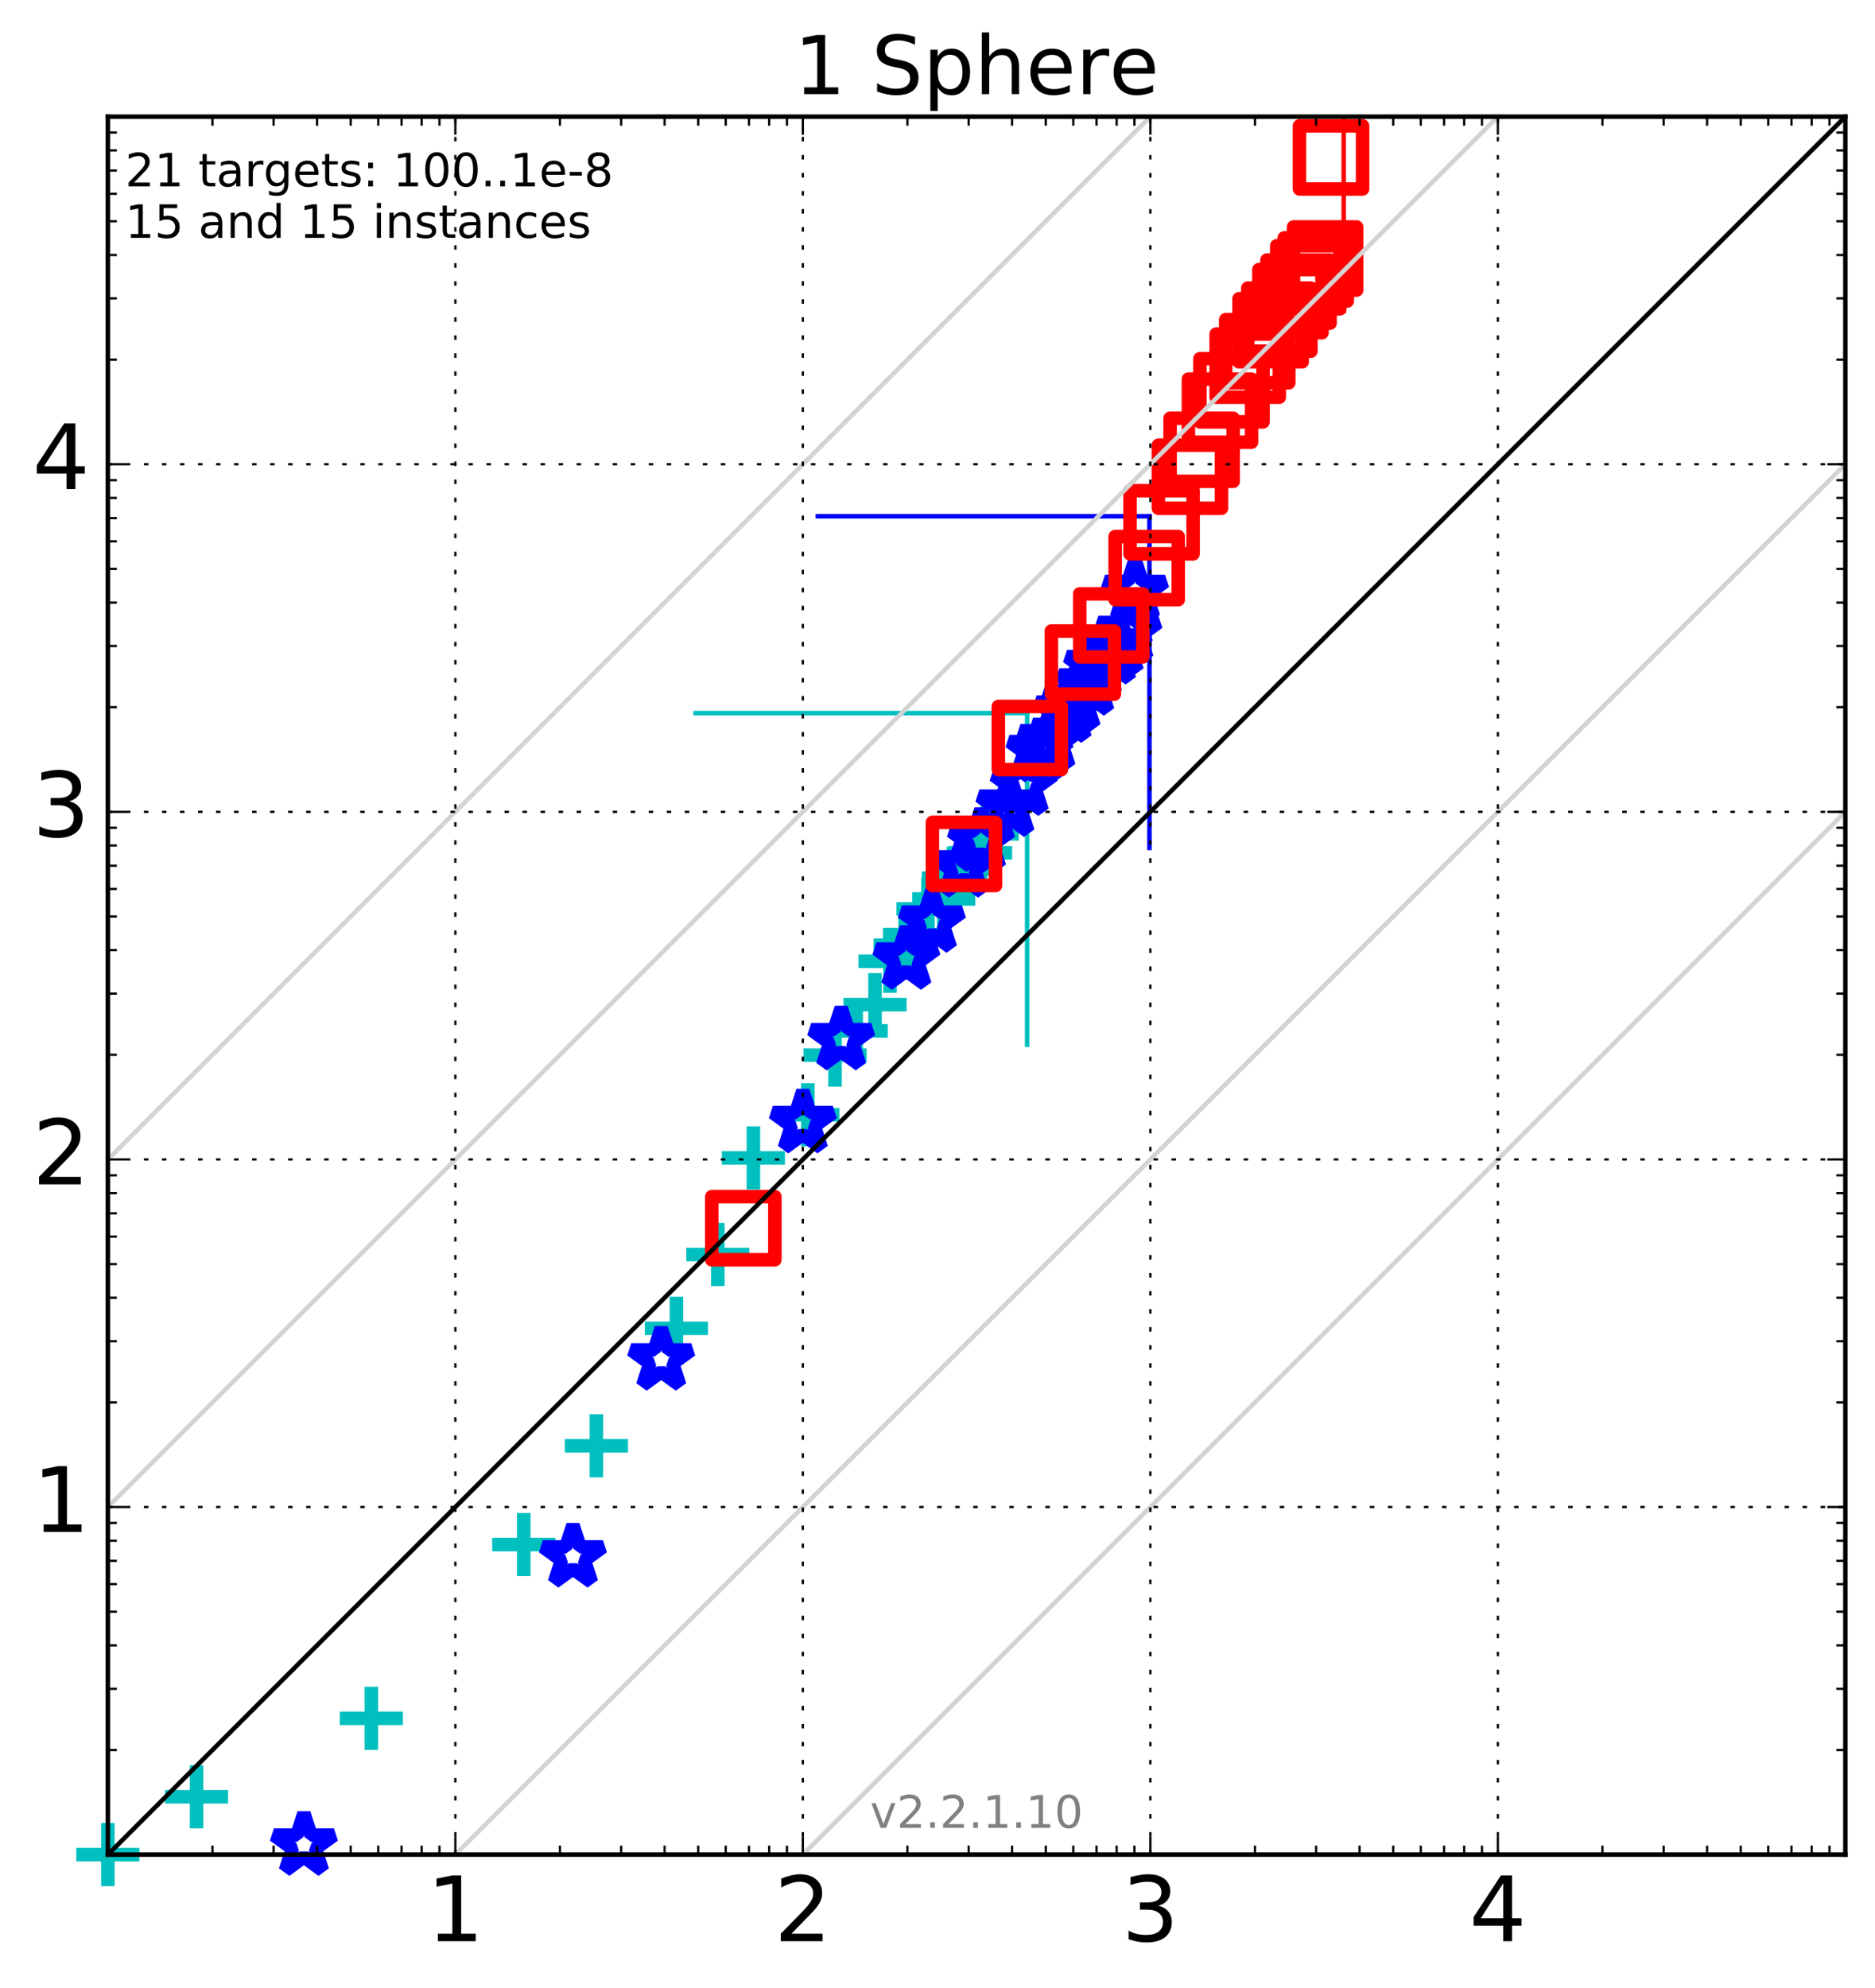 <?xml version="1.0" encoding="utf-8" standalone="no"?>
<!DOCTYPE svg PUBLIC "-//W3C//DTD SVG 1.1//EN"
  "http://www.w3.org/Graphics/SVG/1.1/DTD/svg11.dtd">
<!-- Created with matplotlib (http://matplotlib.org/) -->
<svg height="441pt" version="1.1" viewBox="0 0 416 441" width="416pt" xmlns="http://www.w3.org/2000/svg" xmlns:xlink="http://www.w3.org/1999/xlink">
 <defs>
  <style type="text/css">
*{stroke-linecap:butt;stroke-linejoin:round;stroke-miterlimit:100000;}
  </style>
 </defs>
 <g id="figure_1">
  <g id="patch_1">
   <path d="M 0 441.933 
L 416.625 441.933 
L 416.625 0 
L 0 0 
z
" style="fill:#ffffff;"/>
  </g>
  <g id="axes_1">
   <g id="patch_2">
    <path d="M 23.925 411.377 
L 409.425 411.377 
L 409.425 25.877 
L 23.925 25.877 
z
" style="fill:#ffffff;"/>
   </g>
   <g id="line2d_1">
    <path clip-path="url(#p16b54bb455)" d="M 227.887 231.754 
L 227.887 158.182 
" style="fill:none;stroke:#00bfbf;stroke-linecap:square;"/>
   </g>
   <g id="line2d_2">
    <path clip-path="url(#p16b54bb455)" d="M 154.315 158.182 
L 227.887 158.182 
" style="fill:none;stroke:#00bfbf;stroke-linecap:square;"/>
   </g>
   <g id="line2d_3">
    <path clip-path="url(#p16b54bb455)" d="M 255.023 188.088 
L 255.023 114.516 
" style="fill:none;stroke:#0000ff;stroke-linecap:square;"/>
   </g>
   <g id="line2d_4">
    <path clip-path="url(#p16b54bb455)" d="M 181.451 114.516 
L 255.023 114.516 
" style="fill:none;stroke:#0000ff;stroke-linecap:square;"/>
   </g>
   <g id="line2d_5">
    <path clip-path="url(#p16b54bb455)" d="M 298.125 68.987 
L 298.125 -1 
" style="fill:none;stroke:#ff0000;stroke-linecap:square;"/>
   </g>
   <g id="line2d_6">
    <path clip-path="url(#p16b54bb455)" d="M 224.553 -4.585 
" style="fill:none;stroke:#ff0000;stroke-linecap:square;"/>
   </g>
   <g id="line2d_7">
    <defs>
     <path d="M -7 0 
L 7 0 
M 0 7 
L 0 -7 
" id="m4972435b9f" style="stroke:#00bfbf;stroke-width:3.0;"/>
    </defs>
    <g>
     <use style="fill:none;stroke:#00bfbf;stroke-width:3.0;" x="23.925" xlink:href="#m4972435b9f" y="411.377"/>
     <use style="fill:none;stroke:#00bfbf;stroke-width:3.0;" x="43.607" xlink:href="#m4972435b9f" y="398.553"/>
     <use style="fill:none;stroke:#00bfbf;stroke-width:3.0;" x="82.398" xlink:href="#m4972435b9f" y="381.145"/>
     <use style="fill:none;stroke:#00bfbf;stroke-width:3.0;" x="116.2" xlink:href="#m4972435b9f" y="342.597"/>
     <use style="fill:none;stroke:#00bfbf;stroke-width:3.0;" x="132.325" xlink:href="#m4972435b9f" y="320.701"/>
     <use style="fill:none;stroke:#00bfbf;stroke-width:3.0;" x="150.072" xlink:href="#m4972435b9f" y="294.64"/>
     <use style="fill:none;stroke:#00bfbf;stroke-width:3.0;" x="159.264" xlink:href="#m4972435b9f" y="278.267"/>
     <use style="fill:none;stroke:#00bfbf;stroke-width:3.0;" x="167.156" xlink:href="#m4972435b9f" y="256.844"/>
     <use style="fill:none;stroke:#00bfbf;stroke-width:3.0;" x="179.245" xlink:href="#m4972435b9f" y="247.278"/>
     <use style="fill:none;stroke:#00bfbf;stroke-width:3.0;" x="185.274" xlink:href="#m4972435b9f" y="234.035"/>
     <use style="fill:none;stroke:#00bfbf;stroke-width:3.0;" x="189.961" xlink:href="#m4972435b9f" y="228.653"/>
     <use style="fill:none;stroke:#00bfbf;stroke-width:3.0;" x="194.141" xlink:href="#m4972435b9f" y="222.845"/>
     <use style="fill:none;stroke:#00bfbf;stroke-width:3.0;" x="197.457" xlink:href="#m4972435b9f" y="213.224"/>
     <use style="fill:none;stroke:#00bfbf;stroke-width:3.0;" x="200.806" xlink:href="#m4972435b9f" y="209.666"/>
     <use style="fill:none;stroke:#00bfbf;stroke-width:3.0;" x="202.926" xlink:href="#m4972435b9f" y="207.304"/>
     <use style="fill:none;stroke:#00bfbf;stroke-width:3.0;" x="205.888" xlink:href="#m4972435b9f" y="201.61"/>
     <use style="fill:none;stroke:#00bfbf;stroke-width:3.0;" x="209.39" xlink:href="#m4972435b9f" y="199.4"/>
     <use style="fill:none;stroke:#00bfbf;stroke-width:3.0;" x="211.54" xlink:href="#m4972435b9f" y="194.791"/>
     <use style="fill:none;stroke:#00bfbf;stroke-width:3.0;" x="213.83" xlink:href="#m4972435b9f" y="192.762"/>
     <use style="fill:none;stroke:#00bfbf;stroke-width:3.0;" x="217.564" xlink:href="#m4972435b9f" y="189.176"/>
     <use style="fill:none;stroke:#00bfbf;stroke-width:3.0;" x="219.017" xlink:href="#m4972435b9f" y="184.962"/>
    </g>
   </g>
   <g id="line2d_8">
    <defs>
     <path d="M 0 -7 
L -1.572 -2.163 
L -6.657 -2.163 
L -2.543 0.826 
L -4.114 5.663 
L -0 2.674 
L 4.114 5.663 
L 2.543 0.826 
L 6.657 -2.163 
L 1.572 -2.163 
z
" id="maa3a8f0c6d" style="stroke:#0000ff;stroke-linejoin:bevel;stroke-width:3.0;"/>
    </defs>
    <g>
     <use style="fill:none;stroke:#0000ff;stroke-linejoin:bevel;stroke-width:3.0;" x="67.43" xlink:href="#maa3a8f0c6d" y="409.216"/>
     <use style="fill:none;stroke:#0000ff;stroke-linejoin:bevel;stroke-width:3.0;" x="127.12" xlink:href="#maa3a8f0c6d" y="345.277"/>
     <use style="fill:none;stroke:#0000ff;stroke-linejoin:bevel;stroke-width:3.0;" x="146.71" xlink:href="#maa3a8f0c6d" y="301.603"/>
     <use style="fill:none;stroke:#0000ff;stroke-linejoin:bevel;stroke-width:3.0;" x="178.125" xlink:href="#maa3a8f0c6d" y="248.964"/>
     <use style="fill:none;stroke:#0000ff;stroke-linejoin:bevel;stroke-width:3.0;" x="186.634" xlink:href="#maa3a8f0c6d" y="230.554"/>
     <use style="fill:none;stroke:#0000ff;stroke-linejoin:bevel;stroke-width:3.0;" x="201.099" xlink:href="#maa3a8f0c6d" y="212.682"/>
     <use style="fill:none;stroke:#0000ff;stroke-linejoin:bevel;stroke-width:3.0;" x="206.763" xlink:href="#maa3a8f0c6d" y="204.477"/>
     <use style="fill:none;stroke:#0000ff;stroke-linejoin:bevel;stroke-width:3.0;" x="213.76" xlink:href="#maa3a8f0c6d" y="192.241"/>
     <use style="fill:none;stroke:#0000ff;stroke-linejoin:bevel;stroke-width:3.0;" x="217.646" xlink:href="#maa3a8f0c6d" y="186.548"/>
     <use style="fill:none;stroke:#0000ff;stroke-linejoin:bevel;stroke-width:3.0;" x="223.953" xlink:href="#maa3a8f0c6d" y="178.77"/>
     <use style="fill:none;stroke:#0000ff;stroke-linejoin:bevel;stroke-width:3.0;" x="227.121" xlink:href="#maa3a8f0c6d" y="174.118"/>
     <use style="fill:none;stroke:#0000ff;stroke-linejoin:bevel;stroke-width:3.0;" x="230.621" xlink:href="#maa3a8f0c6d" y="166.657"/>
     <use style="fill:none;stroke:#0000ff;stroke-linejoin:bevel;stroke-width:3.0;" x="233.053" xlink:href="#maa3a8f0c6d" y="164.246"/>
     <use style="fill:none;stroke:#0000ff;stroke-linejoin:bevel;stroke-width:3.0;" x="236.653" xlink:href="#maa3a8f0c6d" y="157.901"/>
     <use style="fill:none;stroke:#0000ff;stroke-linejoin:bevel;stroke-width:3.0;" x="238.623" xlink:href="#maa3a8f0c6d" y="155.427"/>
     <use style="fill:none;stroke:#0000ff;stroke-linejoin:bevel;stroke-width:3.0;" x="241.665" xlink:href="#maa3a8f0c6d" y="151.886"/>
     <use style="fill:none;stroke:#0000ff;stroke-linejoin:bevel;stroke-width:3.0;" x="243.387" xlink:href="#maa3a8f0c6d" y="147.813"/>
     <use style="fill:none;stroke:#0000ff;stroke-linejoin:bevel;stroke-width:3.0;" x="246.497" xlink:href="#maa3a8f0c6d" y="144.966"/>
     <use style="fill:none;stroke:#0000ff;stroke-linejoin:bevel;stroke-width:3.0;" x="248.202" xlink:href="#maa3a8f0c6d" y="143.017"/>
     <use style="fill:none;stroke:#0000ff;stroke-linejoin:bevel;stroke-width:3.0;" x="250.353" xlink:href="#maa3a8f0c6d" y="140.219"/>
     <use style="fill:none;stroke:#0000ff;stroke-linejoin:bevel;stroke-width:3.0;" x="251.831" xlink:href="#maa3a8f0c6d" y="131.145"/>
    </g>
   </g>
   <g id="line2d_9">
    <defs>
     <path d="M -7 7 
L 7 7 
L 7 -7 
L -7 -7 
z
" id="m66ed150212" style="stroke:#ff0000;stroke-linejoin:miter;stroke-width:3.0;"/>
    </defs>
    <g>
     <use style="fill:none;stroke:#ff0000;stroke-linejoin:miter;stroke-width:3.0;" x="164.915" xlink:href="#m66ed150212" y="272.436"/>
     <use style="fill:none;stroke:#ff0000;stroke-linejoin:miter;stroke-width:3.0;" x="213.868" xlink:href="#m66ed150212" y="189.414"/>
     <use style="fill:none;stroke:#ff0000;stroke-linejoin:miter;stroke-width:3.0;" x="228.498" xlink:href="#m66ed150212" y="163.701"/>
     <use style="fill:none;stroke:#ff0000;stroke-linejoin:miter;stroke-width:3.0;" x="240.254" xlink:href="#m66ed150212" y="146.969"/>
     <use style="fill:none;stroke:#ff0000;stroke-linejoin:miter;stroke-width:3.0;" x="246.552" xlink:href="#m66ed150212" y="138.723"/>
     <use style="fill:none;stroke:#ff0000;stroke-linejoin:miter;stroke-width:3.0;" x="254.414" xlink:href="#m66ed150212" y="126.017"/>
     <use style="fill:none;stroke:#ff0000;stroke-linejoin:miter;stroke-width:3.0;" x="257.713" xlink:href="#m66ed150212" y="115.852"/>
     <use style="fill:none;stroke:#ff0000;stroke-linejoin:miter;stroke-width:3.0;" x="264.008" xlink:href="#m66ed150212" y="105.744"/>
     <use style="fill:none;stroke:#ff0000;stroke-linejoin:miter;stroke-width:3.0;" x="266.604" xlink:href="#m66ed150212" y="99.764"/>
     <use style="fill:none;stroke:#ff0000;stroke-linejoin:miter;stroke-width:3.0;" x="270.668" xlink:href="#m66ed150212" y="91.086"/>
     <use style="fill:none;stroke:#ff0000;stroke-linejoin:miter;stroke-width:3.0;" x="273.214" xlink:href="#m66ed150212" y="86.575"/>
     <use style="fill:none;stroke:#ff0000;stroke-linejoin:miter;stroke-width:3.0;" x="276.826" xlink:href="#m66ed150212" y="81.108"/>
     <use style="fill:none;stroke:#ff0000;stroke-linejoin:miter;stroke-width:3.0;" x="278.938" xlink:href="#m66ed150212" y="77.909"/>
     <use style="fill:none;stroke:#ff0000;stroke-linejoin:miter;stroke-width:3.0;" x="281.905" xlink:href="#m66ed150212" y="73.262"/>
     <use style="fill:none;stroke:#ff0000;stroke-linejoin:miter;stroke-width:3.0;" x="283.843" xlink:href="#m66ed150212" y="70.902"/>
     <use style="fill:none;stroke:#ff0000;stroke-linejoin:miter;stroke-width:3.0;" x="286.307" xlink:href="#m66ed150212" y="66.805"/>
     <use style="fill:none;stroke:#ff0000;stroke-linejoin:miter;stroke-width:3.0;" x="288.098" xlink:href="#m66ed150212" y="64.682"/>
     <use style="fill:none;stroke:#ff0000;stroke-linejoin:miter;stroke-width:3.0;" x="290.268" xlink:href="#m66ed150212" y="61.514"/>
     <use style="fill:none;stroke:#ff0000;stroke-linejoin:miter;stroke-width:3.0;" x="291.925" xlink:href="#m66ed150212" y="59.77"/>
     <use style="fill:none;stroke:#ff0000;stroke-linejoin:miter;stroke-width:3.0;" x="293.989" xlink:href="#m66ed150212" y="57.345"/>
     <use style="fill:none;stroke:#ff0000;stroke-linejoin:miter;stroke-width:3.0;" x="295.31" xlink:href="#m66ed150212" y="34.92"/>
    </g>
   </g>
   <g id="line2d_10">
    <path clip-path="url(#p16b54bb455)" d="M 23.925 411.377 
L 409.425 25.877 
" style="fill:none;stroke:#000000;stroke-linecap:square;"/>
   </g>
   <g id="line2d_11">
    <path clip-path="url(#p16b54bb455)" d="M 101.025 411.377 
L 417.625 94.777 
" style="fill:none;stroke:#d3d3d3;stroke-linecap:square;"/>
   </g>
   <g id="line2d_12">
    <path clip-path="url(#p16b54bb455)" d="M 178.125 411.377 
L 417.625 171.877 
" style="fill:none;stroke:#d3d3d3;stroke-linecap:square;"/>
   </g>
   <g id="line2d_13">
    <path clip-path="url(#p16b54bb455)" d="M 23.925 334.277 
L 359.202 -1 
" style="fill:none;stroke:#d3d3d3;stroke-linecap:square;"/>
   </g>
   <g id="line2d_14">
    <path clip-path="url(#p16b54bb455)" d="M 23.925 257.177 
L 282.102 -1 
" style="fill:none;stroke:#d3d3d3;stroke-linecap:square;"/>
   </g>
   <g id="patch_3">
    <path d="M 23.925 25.877 
L 409.425 25.877 
" style="fill:none;stroke:#000000;stroke-linecap:square;stroke-linejoin:miter;"/>
   </g>
   <g id="patch_4">
    <path d="M 409.425 411.377 
L 409.425 25.877 
" style="fill:none;stroke:#000000;stroke-linecap:square;stroke-linejoin:miter;"/>
   </g>
   <g id="patch_5">
    <path d="M 23.925 411.377 
L 409.425 411.377 
" style="fill:none;stroke:#000000;stroke-linecap:square;stroke-linejoin:miter;"/>
   </g>
   <g id="patch_6">
    <path d="M 23.925 411.377 
L 23.925 25.877 
" style="fill:none;stroke:#000000;stroke-linecap:square;stroke-linejoin:miter;"/>
   </g>
   <g id="matplotlib.axis_1">
    <g id="xtick_1">
     <g id="line2d_15">
      <path clip-path="url(#p16b54bb455)" d="M 101.025 411.377 
L 101.025 25.877 
" style="fill:none;stroke:#000000;stroke-dasharray:1,3;stroke-dashoffset:0.0;stroke-width:0.5;"/>
     </g>
     <g id="line2d_16">
      <defs>
       <path d="M 0 0 
L 0 -4 
" id="m3d71dd3d7f" style="stroke:#000000;stroke-width:0.5;"/>
      </defs>
      <g>
       <use style="stroke:#000000;stroke-width:0.5;" x="101.025" xlink:href="#m3d71dd3d7f" y="411.377"/>
      </g>
     </g>
     <g id="line2d_17">
      <defs>
       <path d="M 0 0 
L 0 4 
" id="m8487584238" style="stroke:#000000;stroke-width:0.5;"/>
      </defs>
      <g>
       <use style="stroke:#000000;stroke-width:0.5;" x="101.025" xlink:href="#m8487584238" y="25.877"/>
      </g>
     </g>
     <g id="text_1">
      <!-- 1 -->
      <defs>
       <path d="M 12.406 8.297 
L 28.516 8.297 
L 28.516 63.922 
L 10.984 60.406 
L 10.984 69.391 
L 28.422 72.906 
L 38.281 72.906 
L 38.281 8.297 
L 54.391 8.297 
L 54.391 0 
L 12.406 0 
z
" id="BitstreamVeraSans-Roman-31"/>
      </defs>
      <g transform="translate(94.663 430.574)scale(0.2 -0.2)">
       <use xlink:href="#BitstreamVeraSans-Roman-31"/>
      </g>
     </g>
    </g>
    <g id="xtick_2">
     <g id="line2d_18">
      <path clip-path="url(#p16b54bb455)" d="M 178.125 411.377 
L 178.125 25.877 
" style="fill:none;stroke:#000000;stroke-dasharray:1,3;stroke-dashoffset:0.0;stroke-width:0.5;"/>
     </g>
     <g id="line2d_19">
      <g>
       <use style="stroke:#000000;stroke-width:0.5;" x="178.125" xlink:href="#m3d71dd3d7f" y="411.377"/>
      </g>
     </g>
     <g id="line2d_20">
      <g>
       <use style="stroke:#000000;stroke-width:0.5;" x="178.125" xlink:href="#m8487584238" y="25.877"/>
      </g>
     </g>
     <g id="text_2">
      <!-- 2 -->
      <defs>
       <path d="M 19.188 8.297 
L 53.609 8.297 
L 53.609 0 
L 7.328 0 
L 7.328 8.297 
Q 12.938 14.109 22.625 23.891 
Q 32.328 33.688 34.812 36.531 
Q 39.547 41.844 41.422 45.531 
Q 43.312 49.219 43.312 52.781 
Q 43.312 58.594 39.234 62.25 
Q 35.156 65.922 28.609 65.922 
Q 23.969 65.922 18.812 64.312 
Q 13.672 62.703 7.812 59.422 
L 7.812 69.391 
Q 13.766 71.781 18.938 73 
Q 24.125 74.219 28.422 74.219 
Q 39.75 74.219 46.484 68.547 
Q 53.219 62.891 53.219 53.422 
Q 53.219 48.922 51.531 44.891 
Q 49.859 40.875 45.406 35.406 
Q 44.188 33.984 37.641 27.219 
Q 31.109 20.453 19.188 8.297 
" id="BitstreamVeraSans-Roman-32"/>
      </defs>
      <g transform="translate(171.763 430.574)scale(0.2 -0.2)">
       <use xlink:href="#BitstreamVeraSans-Roman-32"/>
      </g>
     </g>
    </g>
    <g id="xtick_3">
     <g id="line2d_21">
      <path clip-path="url(#p16b54bb455)" d="M 255.225 411.377 
L 255.225 25.877 
" style="fill:none;stroke:#000000;stroke-dasharray:1,3;stroke-dashoffset:0.0;stroke-width:0.5;"/>
     </g>
     <g id="line2d_22">
      <g>
       <use style="stroke:#000000;stroke-width:0.5;" x="255.225" xlink:href="#m3d71dd3d7f" y="411.377"/>
      </g>
     </g>
     <g id="line2d_23">
      <g>
       <use style="stroke:#000000;stroke-width:0.5;" x="255.225" xlink:href="#m8487584238" y="25.877"/>
      </g>
     </g>
     <g id="text_3">
      <!-- 3 -->
      <defs>
       <path d="M 40.578 39.312 
Q 47.656 37.797 51.625 33 
Q 55.609 28.219 55.609 21.188 
Q 55.609 10.406 48.188 4.484 
Q 40.766 -1.422 27.094 -1.422 
Q 22.516 -1.422 17.656 -0.516 
Q 12.797 0.391 7.625 2.203 
L 7.625 11.719 
Q 11.719 9.328 16.594 8.109 
Q 21.484 6.891 26.812 6.891 
Q 36.078 6.891 40.938 10.547 
Q 45.797 14.203 45.797 21.188 
Q 45.797 27.641 41.281 31.266 
Q 36.766 34.906 28.719 34.906 
L 20.219 34.906 
L 20.219 43.016 
L 29.109 43.016 
Q 36.375 43.016 40.234 45.922 
Q 44.094 48.828 44.094 54.297 
Q 44.094 59.906 40.109 62.906 
Q 36.141 65.922 28.719 65.922 
Q 24.656 65.922 20.016 65.031 
Q 15.375 64.156 9.812 62.312 
L 9.812 71.094 
Q 15.438 72.656 20.344 73.438 
Q 25.25 74.219 29.594 74.219 
Q 40.828 74.219 47.359 69.109 
Q 53.906 64.016 53.906 55.328 
Q 53.906 49.266 50.438 45.094 
Q 46.969 40.922 40.578 39.312 
" id="BitstreamVeraSans-Roman-33"/>
      </defs>
      <g transform="translate(248.863 430.574)scale(0.2 -0.2)">
       <use xlink:href="#BitstreamVeraSans-Roman-33"/>
      </g>
     </g>
    </g>
    <g id="xtick_4">
     <g id="line2d_24">
      <path clip-path="url(#p16b54bb455)" d="M 332.325 411.377 
L 332.325 25.877 
" style="fill:none;stroke:#000000;stroke-dasharray:1,3;stroke-dashoffset:0.0;stroke-width:0.5;"/>
     </g>
     <g id="line2d_25">
      <g>
       <use style="stroke:#000000;stroke-width:0.5;" x="332.325" xlink:href="#m3d71dd3d7f" y="411.377"/>
      </g>
     </g>
     <g id="line2d_26">
      <g>
       <use style="stroke:#000000;stroke-width:0.5;" x="332.325" xlink:href="#m8487584238" y="25.877"/>
      </g>
     </g>
     <g id="text_4">
      <!-- 4 -->
      <defs>
       <path d="M 37.797 64.312 
L 12.891 25.391 
L 37.797 25.391 
z
M 35.203 72.906 
L 47.609 72.906 
L 47.609 25.391 
L 58.016 25.391 
L 58.016 17.188 
L 47.609 17.188 
L 47.609 0 
L 37.797 0 
L 37.797 17.188 
L 4.891 17.188 
L 4.891 26.703 
z
" id="BitstreamVeraSans-Roman-34"/>
      </defs>
      <g transform="translate(325.963 430.574)scale(0.2 -0.2)">
       <use xlink:href="#BitstreamVeraSans-Roman-34"/>
      </g>
     </g>
    </g>
    <g id="xtick_5">
     <g id="line2d_27">
      <defs>
       <path d="M 0 0 
L 0 -2 
" id="m192c97c2af" style="stroke:#000000;stroke-width:0.5;"/>
      </defs>
      <g>
       <use style="stroke:#000000;stroke-width:0.5;" x="47.134" xlink:href="#m192c97c2af" y="411.377"/>
      </g>
     </g>
     <g id="line2d_28">
      <defs>
       <path d="M 0 0 
L 0 2 
" id="m2bc3193caa" style="stroke:#000000;stroke-width:0.5;"/>
      </defs>
      <g>
       <use style="stroke:#000000;stroke-width:0.5;" x="47.134" xlink:href="#m2bc3193caa" y="25.877"/>
      </g>
     </g>
    </g>
    <g id="xtick_6">
     <g id="line2d_29">
      <g>
       <use style="stroke:#000000;stroke-width:0.5;" x="60.711" xlink:href="#m192c97c2af" y="411.377"/>
      </g>
     </g>
     <g id="line2d_30">
      <g>
       <use style="stroke:#000000;stroke-width:0.5;" x="60.711" xlink:href="#m2bc3193caa" y="25.877"/>
      </g>
     </g>
    </g>
    <g id="xtick_7">
     <g id="line2d_31">
      <g>
       <use style="stroke:#000000;stroke-width:0.5;" x="70.344" xlink:href="#m192c97c2af" y="411.377"/>
      </g>
     </g>
     <g id="line2d_32">
      <g>
       <use style="stroke:#000000;stroke-width:0.5;" x="70.344" xlink:href="#m2bc3193caa" y="25.877"/>
      </g>
     </g>
    </g>
    <g id="xtick_8">
     <g id="line2d_33">
      <g>
       <use style="stroke:#000000;stroke-width:0.5;" x="77.816" xlink:href="#m192c97c2af" y="411.377"/>
      </g>
     </g>
     <g id="line2d_34">
      <g>
       <use style="stroke:#000000;stroke-width:0.5;" x="77.816" xlink:href="#m2bc3193caa" y="25.877"/>
      </g>
     </g>
    </g>
    <g id="xtick_9">
     <g id="line2d_35">
      <g>
       <use style="stroke:#000000;stroke-width:0.5;" x="83.92" xlink:href="#m192c97c2af" y="411.377"/>
      </g>
     </g>
     <g id="line2d_36">
      <g>
       <use style="stroke:#000000;stroke-width:0.5;" x="83.92" xlink:href="#m2bc3193caa" y="25.877"/>
      </g>
     </g>
    </g>
    <g id="xtick_10">
     <g id="line2d_37">
      <g>
       <use style="stroke:#000000;stroke-width:0.5;" x="89.082" xlink:href="#m192c97c2af" y="411.377"/>
      </g>
     </g>
     <g id="line2d_38">
      <g>
       <use style="stroke:#000000;stroke-width:0.5;" x="89.082" xlink:href="#m2bc3193caa" y="25.877"/>
      </g>
     </g>
    </g>
    <g id="xtick_11">
     <g id="line2d_39">
      <g>
       <use style="stroke:#000000;stroke-width:0.5;" x="93.553" xlink:href="#m192c97c2af" y="411.377"/>
      </g>
     </g>
     <g id="line2d_40">
      <g>
       <use style="stroke:#000000;stroke-width:0.5;" x="93.553" xlink:href="#m2bc3193caa" y="25.877"/>
      </g>
     </g>
    </g>
    <g id="xtick_12">
     <g id="line2d_41">
      <g>
       <use style="stroke:#000000;stroke-width:0.5;" x="97.497" xlink:href="#m192c97c2af" y="411.377"/>
      </g>
     </g>
     <g id="line2d_42">
      <g>
       <use style="stroke:#000000;stroke-width:0.5;" x="97.497" xlink:href="#m2bc3193caa" y="25.877"/>
      </g>
     </g>
    </g>
    <g id="xtick_13">
     <g id="line2d_43">
      <g>
       <use style="stroke:#000000;stroke-width:0.5;" x="124.234" xlink:href="#m192c97c2af" y="411.377"/>
      </g>
     </g>
     <g id="line2d_44">
      <g>
       <use style="stroke:#000000;stroke-width:0.5;" x="124.234" xlink:href="#m2bc3193caa" y="25.877"/>
      </g>
     </g>
    </g>
    <g id="xtick_14">
     <g id="line2d_45">
      <g>
       <use style="stroke:#000000;stroke-width:0.5;" x="137.811" xlink:href="#m192c97c2af" y="411.377"/>
      </g>
     </g>
     <g id="line2d_46">
      <g>
       <use style="stroke:#000000;stroke-width:0.5;" x="137.811" xlink:href="#m2bc3193caa" y="25.877"/>
      </g>
     </g>
    </g>
    <g id="xtick_15">
     <g id="line2d_47">
      <g>
       <use style="stroke:#000000;stroke-width:0.5;" x="147.444" xlink:href="#m192c97c2af" y="411.377"/>
      </g>
     </g>
     <g id="line2d_48">
      <g>
       <use style="stroke:#000000;stroke-width:0.5;" x="147.444" xlink:href="#m2bc3193caa" y="25.877"/>
      </g>
     </g>
    </g>
    <g id="xtick_16">
     <g id="line2d_49">
      <g>
       <use style="stroke:#000000;stroke-width:0.5;" x="154.916" xlink:href="#m192c97c2af" y="411.377"/>
      </g>
     </g>
     <g id="line2d_50">
      <g>
       <use style="stroke:#000000;stroke-width:0.5;" x="154.916" xlink:href="#m2bc3193caa" y="25.877"/>
      </g>
     </g>
    </g>
    <g id="xtick_17">
     <g id="line2d_51">
      <g>
       <use style="stroke:#000000;stroke-width:0.5;" x="161.02" xlink:href="#m192c97c2af" y="411.377"/>
      </g>
     </g>
     <g id="line2d_52">
      <g>
       <use style="stroke:#000000;stroke-width:0.5;" x="161.02" xlink:href="#m2bc3193caa" y="25.877"/>
      </g>
     </g>
    </g>
    <g id="xtick_18">
     <g id="line2d_53">
      <g>
       <use style="stroke:#000000;stroke-width:0.5;" x="166.182" xlink:href="#m192c97c2af" y="411.377"/>
      </g>
     </g>
     <g id="line2d_54">
      <g>
       <use style="stroke:#000000;stroke-width:0.5;" x="166.182" xlink:href="#m2bc3193caa" y="25.877"/>
      </g>
     </g>
    </g>
    <g id="xtick_19">
     <g id="line2d_55">
      <g>
       <use style="stroke:#000000;stroke-width:0.5;" x="170.653" xlink:href="#m192c97c2af" y="411.377"/>
      </g>
     </g>
     <g id="line2d_56">
      <g>
       <use style="stroke:#000000;stroke-width:0.5;" x="170.653" xlink:href="#m2bc3193caa" y="25.877"/>
      </g>
     </g>
    </g>
    <g id="xtick_20">
     <g id="line2d_57">
      <g>
       <use style="stroke:#000000;stroke-width:0.5;" x="174.597" xlink:href="#m192c97c2af" y="411.377"/>
      </g>
     </g>
     <g id="line2d_58">
      <g>
       <use style="stroke:#000000;stroke-width:0.5;" x="174.597" xlink:href="#m2bc3193caa" y="25.877"/>
      </g>
     </g>
    </g>
    <g id="xtick_21">
     <g id="line2d_59">
      <g>
       <use style="stroke:#000000;stroke-width:0.5;" x="201.334" xlink:href="#m192c97c2af" y="411.377"/>
      </g>
     </g>
     <g id="line2d_60">
      <g>
       <use style="stroke:#000000;stroke-width:0.5;" x="201.334" xlink:href="#m2bc3193caa" y="25.877"/>
      </g>
     </g>
    </g>
    <g id="xtick_22">
     <g id="line2d_61">
      <g>
       <use style="stroke:#000000;stroke-width:0.5;" x="214.911" xlink:href="#m192c97c2af" y="411.377"/>
      </g>
     </g>
     <g id="line2d_62">
      <g>
       <use style="stroke:#000000;stroke-width:0.5;" x="214.911" xlink:href="#m2bc3193caa" y="25.877"/>
      </g>
     </g>
    </g>
    <g id="xtick_23">
     <g id="line2d_63">
      <g>
       <use style="stroke:#000000;stroke-width:0.5;" x="224.544" xlink:href="#m192c97c2af" y="411.377"/>
      </g>
     </g>
     <g id="line2d_64">
      <g>
       <use style="stroke:#000000;stroke-width:0.5;" x="224.544" xlink:href="#m2bc3193caa" y="25.877"/>
      </g>
     </g>
    </g>
    <g id="xtick_24">
     <g id="line2d_65">
      <g>
       <use style="stroke:#000000;stroke-width:0.5;" x="232.016" xlink:href="#m192c97c2af" y="411.377"/>
      </g>
     </g>
     <g id="line2d_66">
      <g>
       <use style="stroke:#000000;stroke-width:0.5;" x="232.016" xlink:href="#m2bc3193caa" y="25.877"/>
      </g>
     </g>
    </g>
    <g id="xtick_25">
     <g id="line2d_67">
      <g>
       <use style="stroke:#000000;stroke-width:0.5;" x="238.12" xlink:href="#m192c97c2af" y="411.377"/>
      </g>
     </g>
     <g id="line2d_68">
      <g>
       <use style="stroke:#000000;stroke-width:0.5;" x="238.12" xlink:href="#m2bc3193caa" y="25.877"/>
      </g>
     </g>
    </g>
    <g id="xtick_26">
     <g id="line2d_69">
      <g>
       <use style="stroke:#000000;stroke-width:0.5;" x="243.282" xlink:href="#m192c97c2af" y="411.377"/>
      </g>
     </g>
     <g id="line2d_70">
      <g>
       <use style="stroke:#000000;stroke-width:0.5;" x="243.282" xlink:href="#m2bc3193caa" y="25.877"/>
      </g>
     </g>
    </g>
    <g id="xtick_27">
     <g id="line2d_71">
      <g>
       <use style="stroke:#000000;stroke-width:0.5;" x="247.753" xlink:href="#m192c97c2af" y="411.377"/>
      </g>
     </g>
     <g id="line2d_72">
      <g>
       <use style="stroke:#000000;stroke-width:0.5;" x="247.753" xlink:href="#m2bc3193caa" y="25.877"/>
      </g>
     </g>
    </g>
    <g id="xtick_28">
     <g id="line2d_73">
      <g>
       <use style="stroke:#000000;stroke-width:0.5;" x="251.697" xlink:href="#m192c97c2af" y="411.377"/>
      </g>
     </g>
     <g id="line2d_74">
      <g>
       <use style="stroke:#000000;stroke-width:0.5;" x="251.697" xlink:href="#m2bc3193caa" y="25.877"/>
      </g>
     </g>
    </g>
    <g id="xtick_29">
     <g id="line2d_75">
      <g>
       <use style="stroke:#000000;stroke-width:0.5;" x="278.434" xlink:href="#m192c97c2af" y="411.377"/>
      </g>
     </g>
     <g id="line2d_76">
      <g>
       <use style="stroke:#000000;stroke-width:0.5;" x="278.434" xlink:href="#m2bc3193caa" y="25.877"/>
      </g>
     </g>
    </g>
    <g id="xtick_30">
     <g id="line2d_77">
      <g>
       <use style="stroke:#000000;stroke-width:0.5;" x="292.011" xlink:href="#m192c97c2af" y="411.377"/>
      </g>
     </g>
     <g id="line2d_78">
      <g>
       <use style="stroke:#000000;stroke-width:0.5;" x="292.011" xlink:href="#m2bc3193caa" y="25.877"/>
      </g>
     </g>
    </g>
    <g id="xtick_31">
     <g id="line2d_79">
      <g>
       <use style="stroke:#000000;stroke-width:0.5;" x="301.644" xlink:href="#m192c97c2af" y="411.377"/>
      </g>
     </g>
     <g id="line2d_80">
      <g>
       <use style="stroke:#000000;stroke-width:0.5;" x="301.644" xlink:href="#m2bc3193caa" y="25.877"/>
      </g>
     </g>
    </g>
    <g id="xtick_32">
     <g id="line2d_81">
      <g>
       <use style="stroke:#000000;stroke-width:0.5;" x="309.116" xlink:href="#m192c97c2af" y="411.377"/>
      </g>
     </g>
     <g id="line2d_82">
      <g>
       <use style="stroke:#000000;stroke-width:0.5;" x="309.116" xlink:href="#m2bc3193caa" y="25.877"/>
      </g>
     </g>
    </g>
    <g id="xtick_33">
     <g id="line2d_83">
      <g>
       <use style="stroke:#000000;stroke-width:0.5;" x="315.22" xlink:href="#m192c97c2af" y="411.377"/>
      </g>
     </g>
     <g id="line2d_84">
      <g>
       <use style="stroke:#000000;stroke-width:0.5;" x="315.22" xlink:href="#m2bc3193caa" y="25.877"/>
      </g>
     </g>
    </g>
    <g id="xtick_34">
     <g id="line2d_85">
      <g>
       <use style="stroke:#000000;stroke-width:0.5;" x="320.382" xlink:href="#m192c97c2af" y="411.377"/>
      </g>
     </g>
     <g id="line2d_86">
      <g>
       <use style="stroke:#000000;stroke-width:0.5;" x="320.382" xlink:href="#m2bc3193caa" y="25.877"/>
      </g>
     </g>
    </g>
    <g id="xtick_35">
     <g id="line2d_87">
      <g>
       <use style="stroke:#000000;stroke-width:0.5;" x="324.853" xlink:href="#m192c97c2af" y="411.377"/>
      </g>
     </g>
     <g id="line2d_88">
      <g>
       <use style="stroke:#000000;stroke-width:0.5;" x="324.853" xlink:href="#m2bc3193caa" y="25.877"/>
      </g>
     </g>
    </g>
    <g id="xtick_36">
     <g id="line2d_89">
      <g>
       <use style="stroke:#000000;stroke-width:0.5;" x="328.797" xlink:href="#m192c97c2af" y="411.377"/>
      </g>
     </g>
     <g id="line2d_90">
      <g>
       <use style="stroke:#000000;stroke-width:0.5;" x="328.797" xlink:href="#m2bc3193caa" y="25.877"/>
      </g>
     </g>
    </g>
    <g id="xtick_37">
     <g id="line2d_91">
      <g>
       <use style="stroke:#000000;stroke-width:0.5;" x="355.534" xlink:href="#m192c97c2af" y="411.377"/>
      </g>
     </g>
     <g id="line2d_92">
      <g>
       <use style="stroke:#000000;stroke-width:0.5;" x="355.534" xlink:href="#m2bc3193caa" y="25.877"/>
      </g>
     </g>
    </g>
    <g id="xtick_38">
     <g id="line2d_93">
      <g>
       <use style="stroke:#000000;stroke-width:0.5;" x="369.111" xlink:href="#m192c97c2af" y="411.377"/>
      </g>
     </g>
     <g id="line2d_94">
      <g>
       <use style="stroke:#000000;stroke-width:0.5;" x="369.111" xlink:href="#m2bc3193caa" y="25.877"/>
      </g>
     </g>
    </g>
    <g id="xtick_39">
     <g id="line2d_95">
      <g>
       <use style="stroke:#000000;stroke-width:0.5;" x="378.744" xlink:href="#m192c97c2af" y="411.377"/>
      </g>
     </g>
     <g id="line2d_96">
      <g>
       <use style="stroke:#000000;stroke-width:0.5;" x="378.744" xlink:href="#m2bc3193caa" y="25.877"/>
      </g>
     </g>
    </g>
    <g id="xtick_40">
     <g id="line2d_97">
      <g>
       <use style="stroke:#000000;stroke-width:0.5;" x="386.216" xlink:href="#m192c97c2af" y="411.377"/>
      </g>
     </g>
     <g id="line2d_98">
      <g>
       <use style="stroke:#000000;stroke-width:0.5;" x="386.216" xlink:href="#m2bc3193caa" y="25.877"/>
      </g>
     </g>
    </g>
    <g id="xtick_41">
     <g id="line2d_99">
      <g>
       <use style="stroke:#000000;stroke-width:0.5;" x="392.32" xlink:href="#m192c97c2af" y="411.377"/>
      </g>
     </g>
     <g id="line2d_100">
      <g>
       <use style="stroke:#000000;stroke-width:0.5;" x="392.32" xlink:href="#m2bc3193caa" y="25.877"/>
      </g>
     </g>
    </g>
    <g id="xtick_42">
     <g id="line2d_101">
      <g>
       <use style="stroke:#000000;stroke-width:0.5;" x="397.482" xlink:href="#m192c97c2af" y="411.377"/>
      </g>
     </g>
     <g id="line2d_102">
      <g>
       <use style="stroke:#000000;stroke-width:0.5;" x="397.482" xlink:href="#m2bc3193caa" y="25.877"/>
      </g>
     </g>
    </g>
    <g id="xtick_43">
     <g id="line2d_103">
      <g>
       <use style="stroke:#000000;stroke-width:0.5;" x="401.953" xlink:href="#m192c97c2af" y="411.377"/>
      </g>
     </g>
     <g id="line2d_104">
      <g>
       <use style="stroke:#000000;stroke-width:0.5;" x="401.953" xlink:href="#m2bc3193caa" y="25.877"/>
      </g>
     </g>
    </g>
    <g id="xtick_44">
     <g id="line2d_105">
      <g>
       <use style="stroke:#000000;stroke-width:0.5;" x="405.897" xlink:href="#m192c97c2af" y="411.377"/>
      </g>
     </g>
     <g id="line2d_106">
      <g>
       <use style="stroke:#000000;stroke-width:0.5;" x="405.897" xlink:href="#m2bc3193caa" y="25.877"/>
      </g>
     </g>
    </g>
   </g>
   <g id="matplotlib.axis_2">
    <g id="ytick_1">
     <g id="line2d_107">
      <path clip-path="url(#p16b54bb455)" d="M 23.925 334.277 
L 409.425 334.277 
" style="fill:none;stroke:#000000;stroke-dasharray:1,3;stroke-dashoffset:0.0;stroke-width:0.5;"/>
     </g>
     <g id="line2d_108">
      <defs>
       <path d="M 0 0 
L 4 0 
" id="madcf7ce20f" style="stroke:#000000;stroke-width:0.5;"/>
      </defs>
      <g>
       <use style="stroke:#000000;stroke-width:0.5;" x="23.925" xlink:href="#madcf7ce20f" y="334.277"/>
      </g>
     </g>
     <g id="line2d_109">
      <defs>
       <path d="M 0 0 
L -4 0 
" id="m17227a7c69" style="stroke:#000000;stroke-width:0.5;"/>
      </defs>
      <g>
       <use style="stroke:#000000;stroke-width:0.5;" x="409.425" xlink:href="#m17227a7c69" y="334.277"/>
      </g>
     </g>
     <g id="text_5">
      <!-- 1 -->
      <g transform="translate(7.2 339.796)scale(0.2 -0.2)">
       <use xlink:href="#BitstreamVeraSans-Roman-31"/>
      </g>
     </g>
    </g>
    <g id="ytick_2">
     <g id="line2d_110">
      <path clip-path="url(#p16b54bb455)" d="M 23.925 257.177 
L 409.425 257.177 
" style="fill:none;stroke:#000000;stroke-dasharray:1,3;stroke-dashoffset:0.0;stroke-width:0.5;"/>
     </g>
     <g id="line2d_111">
      <g>
       <use style="stroke:#000000;stroke-width:0.5;" x="23.925" xlink:href="#madcf7ce20f" y="257.177"/>
      </g>
     </g>
     <g id="line2d_112">
      <g>
       <use style="stroke:#000000;stroke-width:0.5;" x="409.425" xlink:href="#m17227a7c69" y="257.177"/>
      </g>
     </g>
     <g id="text_6">
      <!-- 2 -->
      <g transform="translate(7.2 262.696)scale(0.2 -0.2)">
       <use xlink:href="#BitstreamVeraSans-Roman-32"/>
      </g>
     </g>
    </g>
    <g id="ytick_3">
     <g id="line2d_113">
      <path clip-path="url(#p16b54bb455)" d="M 23.925 180.077 
L 409.425 180.077 
" style="fill:none;stroke:#000000;stroke-dasharray:1,3;stroke-dashoffset:0.0;stroke-width:0.5;"/>
     </g>
     <g id="line2d_114">
      <g>
       <use style="stroke:#000000;stroke-width:0.5;" x="23.925" xlink:href="#madcf7ce20f" y="180.077"/>
      </g>
     </g>
     <g id="line2d_115">
      <g>
       <use style="stroke:#000000;stroke-width:0.5;" x="409.425" xlink:href="#m17227a7c69" y="180.077"/>
      </g>
     </g>
     <g id="text_7">
      <!-- 3 -->
      <g transform="translate(7.2 185.596)scale(0.2 -0.2)">
       <use xlink:href="#BitstreamVeraSans-Roman-33"/>
      </g>
     </g>
    </g>
    <g id="ytick_4">
     <g id="line2d_116">
      <path clip-path="url(#p16b54bb455)" d="M 23.925 102.977 
L 409.425 102.977 
" style="fill:none;stroke:#000000;stroke-dasharray:1,3;stroke-dashoffset:0.0;stroke-width:0.5;"/>
     </g>
     <g id="line2d_117">
      <g>
       <use style="stroke:#000000;stroke-width:0.5;" x="23.925" xlink:href="#madcf7ce20f" y="102.977"/>
      </g>
     </g>
     <g id="line2d_118">
      <g>
       <use style="stroke:#000000;stroke-width:0.5;" x="409.425" xlink:href="#m17227a7c69" y="102.977"/>
      </g>
     </g>
     <g id="text_8">
      <!-- 4 -->
      <g transform="translate(7.2 108.496)scale(0.2 -0.2)">
       <use xlink:href="#BitstreamVeraSans-Roman-34"/>
      </g>
     </g>
    </g>
    <g id="ytick_5">
     <g id="line2d_119">
      <defs>
       <path d="M 0 0 
L 2 0 
" id="mff0e383d35" style="stroke:#000000;stroke-width:0.5;"/>
      </defs>
      <g>
       <use style="stroke:#000000;stroke-width:0.5;" x="23.925" xlink:href="#mff0e383d35" y="388.168"/>
      </g>
     </g>
     <g id="line2d_120">
      <defs>
       <path d="M 0 0 
L -2 0 
" id="me50054f07d" style="stroke:#000000;stroke-width:0.5;"/>
      </defs>
      <g>
       <use style="stroke:#000000;stroke-width:0.5;" x="409.425" xlink:href="#me50054f07d" y="388.168"/>
      </g>
     </g>
    </g>
    <g id="ytick_6">
     <g id="line2d_121">
      <g>
       <use style="stroke:#000000;stroke-width:0.5;" x="23.925" xlink:href="#mff0e383d35" y="374.591"/>
      </g>
     </g>
     <g id="line2d_122">
      <g>
       <use style="stroke:#000000;stroke-width:0.5;" x="409.425" xlink:href="#me50054f07d" y="374.591"/>
      </g>
     </g>
    </g>
    <g id="ytick_7">
     <g id="line2d_123">
      <g>
       <use style="stroke:#000000;stroke-width:0.5;" x="23.925" xlink:href="#mff0e383d35" y="364.958"/>
      </g>
     </g>
     <g id="line2d_124">
      <g>
       <use style="stroke:#000000;stroke-width:0.5;" x="409.425" xlink:href="#me50054f07d" y="364.958"/>
      </g>
     </g>
    </g>
    <g id="ytick_8">
     <g id="line2d_125">
      <g>
       <use style="stroke:#000000;stroke-width:0.5;" x="23.925" xlink:href="#mff0e383d35" y="357.487"/>
      </g>
     </g>
     <g id="line2d_126">
      <g>
       <use style="stroke:#000000;stroke-width:0.5;" x="409.425" xlink:href="#me50054f07d" y="357.487"/>
      </g>
     </g>
    </g>
    <g id="ytick_9">
     <g id="line2d_127">
      <g>
       <use style="stroke:#000000;stroke-width:0.5;" x="23.925" xlink:href="#mff0e383d35" y="351.382"/>
      </g>
     </g>
     <g id="line2d_128">
      <g>
       <use style="stroke:#000000;stroke-width:0.5;" x="409.425" xlink:href="#me50054f07d" y="351.382"/>
      </g>
     </g>
    </g>
    <g id="ytick_10">
     <g id="line2d_129">
      <g>
       <use style="stroke:#000000;stroke-width:0.5;" x="23.925" xlink:href="#mff0e383d35" y="346.22"/>
      </g>
     </g>
     <g id="line2d_130">
      <g>
       <use style="stroke:#000000;stroke-width:0.5;" x="409.425" xlink:href="#me50054f07d" y="346.22"/>
      </g>
     </g>
    </g>
    <g id="ytick_11">
     <g id="line2d_131">
      <g>
       <use style="stroke:#000000;stroke-width:0.5;" x="23.925" xlink:href="#mff0e383d35" y="341.749"/>
      </g>
     </g>
     <g id="line2d_132">
      <g>
       <use style="stroke:#000000;stroke-width:0.5;" x="409.425" xlink:href="#me50054f07d" y="341.749"/>
      </g>
     </g>
    </g>
    <g id="ytick_12">
     <g id="line2d_133">
      <g>
       <use style="stroke:#000000;stroke-width:0.5;" x="23.925" xlink:href="#mff0e383d35" y="337.805"/>
      </g>
     </g>
     <g id="line2d_134">
      <g>
       <use style="stroke:#000000;stroke-width:0.5;" x="409.425" xlink:href="#me50054f07d" y="337.805"/>
      </g>
     </g>
    </g>
    <g id="ytick_13">
     <g id="line2d_135">
      <g>
       <use style="stroke:#000000;stroke-width:0.5;" x="23.925" xlink:href="#mff0e383d35" y="311.068"/>
      </g>
     </g>
     <g id="line2d_136">
      <g>
       <use style="stroke:#000000;stroke-width:0.5;" x="409.425" xlink:href="#me50054f07d" y="311.068"/>
      </g>
     </g>
    </g>
    <g id="ytick_14">
     <g id="line2d_137">
      <g>
       <use style="stroke:#000000;stroke-width:0.5;" x="23.925" xlink:href="#mff0e383d35" y="297.491"/>
      </g>
     </g>
     <g id="line2d_138">
      <g>
       <use style="stroke:#000000;stroke-width:0.5;" x="409.425" xlink:href="#me50054f07d" y="297.491"/>
      </g>
     </g>
    </g>
    <g id="ytick_15">
     <g id="line2d_139">
      <g>
       <use style="stroke:#000000;stroke-width:0.5;" x="23.925" xlink:href="#mff0e383d35" y="287.858"/>
      </g>
     </g>
     <g id="line2d_140">
      <g>
       <use style="stroke:#000000;stroke-width:0.5;" x="409.425" xlink:href="#me50054f07d" y="287.858"/>
      </g>
     </g>
    </g>
    <g id="ytick_16">
     <g id="line2d_141">
      <g>
       <use style="stroke:#000000;stroke-width:0.5;" x="23.925" xlink:href="#mff0e383d35" y="280.387"/>
      </g>
     </g>
     <g id="line2d_142">
      <g>
       <use style="stroke:#000000;stroke-width:0.5;" x="409.425" xlink:href="#me50054f07d" y="280.387"/>
      </g>
     </g>
    </g>
    <g id="ytick_17">
     <g id="line2d_143">
      <g>
       <use style="stroke:#000000;stroke-width:0.5;" x="23.925" xlink:href="#mff0e383d35" y="274.282"/>
      </g>
     </g>
     <g id="line2d_144">
      <g>
       <use style="stroke:#000000;stroke-width:0.5;" x="409.425" xlink:href="#me50054f07d" y="274.282"/>
      </g>
     </g>
    </g>
    <g id="ytick_18">
     <g id="line2d_145">
      <g>
       <use style="stroke:#000000;stroke-width:0.5;" x="23.925" xlink:href="#mff0e383d35" y="269.12"/>
      </g>
     </g>
     <g id="line2d_146">
      <g>
       <use style="stroke:#000000;stroke-width:0.5;" x="409.425" xlink:href="#me50054f07d" y="269.12"/>
      </g>
     </g>
    </g>
    <g id="ytick_19">
     <g id="line2d_147">
      <g>
       <use style="stroke:#000000;stroke-width:0.5;" x="23.925" xlink:href="#mff0e383d35" y="264.649"/>
      </g>
     </g>
     <g id="line2d_148">
      <g>
       <use style="stroke:#000000;stroke-width:0.5;" x="409.425" xlink:href="#me50054f07d" y="264.649"/>
      </g>
     </g>
    </g>
    <g id="ytick_20">
     <g id="line2d_149">
      <g>
       <use style="stroke:#000000;stroke-width:0.5;" x="23.925" xlink:href="#mff0e383d35" y="260.705"/>
      </g>
     </g>
     <g id="line2d_150">
      <g>
       <use style="stroke:#000000;stroke-width:0.5;" x="409.425" xlink:href="#me50054f07d" y="260.705"/>
      </g>
     </g>
    </g>
    <g id="ytick_21">
     <g id="line2d_151">
      <g>
       <use style="stroke:#000000;stroke-width:0.5;" x="23.925" xlink:href="#mff0e383d35" y="233.968"/>
      </g>
     </g>
     <g id="line2d_152">
      <g>
       <use style="stroke:#000000;stroke-width:0.5;" x="409.425" xlink:href="#me50054f07d" y="233.968"/>
      </g>
     </g>
    </g>
    <g id="ytick_22">
     <g id="line2d_153">
      <g>
       <use style="stroke:#000000;stroke-width:0.5;" x="23.925" xlink:href="#mff0e383d35" y="220.391"/>
      </g>
     </g>
     <g id="line2d_154">
      <g>
       <use style="stroke:#000000;stroke-width:0.5;" x="409.425" xlink:href="#me50054f07d" y="220.391"/>
      </g>
     </g>
    </g>
    <g id="ytick_23">
     <g id="line2d_155">
      <g>
       <use style="stroke:#000000;stroke-width:0.5;" x="23.925" xlink:href="#mff0e383d35" y="210.758"/>
      </g>
     </g>
     <g id="line2d_156">
      <g>
       <use style="stroke:#000000;stroke-width:0.5;" x="409.425" xlink:href="#me50054f07d" y="210.758"/>
      </g>
     </g>
    </g>
    <g id="ytick_24">
     <g id="line2d_157">
      <g>
       <use style="stroke:#000000;stroke-width:0.5;" x="23.925" xlink:href="#mff0e383d35" y="203.287"/>
      </g>
     </g>
     <g id="line2d_158">
      <g>
       <use style="stroke:#000000;stroke-width:0.5;" x="409.425" xlink:href="#me50054f07d" y="203.287"/>
      </g>
     </g>
    </g>
    <g id="ytick_25">
     <g id="line2d_159">
      <g>
       <use style="stroke:#000000;stroke-width:0.5;" x="23.925" xlink:href="#mff0e383d35" y="197.182"/>
      </g>
     </g>
     <g id="line2d_160">
      <g>
       <use style="stroke:#000000;stroke-width:0.5;" x="409.425" xlink:href="#me50054f07d" y="197.182"/>
      </g>
     </g>
    </g>
    <g id="ytick_26">
     <g id="line2d_161">
      <g>
       <use style="stroke:#000000;stroke-width:0.5;" x="23.925" xlink:href="#mff0e383d35" y="192.02"/>
      </g>
     </g>
     <g id="line2d_162">
      <g>
       <use style="stroke:#000000;stroke-width:0.5;" x="409.425" xlink:href="#me50054f07d" y="192.02"/>
      </g>
     </g>
    </g>
    <g id="ytick_27">
     <g id="line2d_163">
      <g>
       <use style="stroke:#000000;stroke-width:0.5;" x="23.925" xlink:href="#mff0e383d35" y="187.549"/>
      </g>
     </g>
     <g id="line2d_164">
      <g>
       <use style="stroke:#000000;stroke-width:0.5;" x="409.425" xlink:href="#me50054f07d" y="187.549"/>
      </g>
     </g>
    </g>
    <g id="ytick_28">
     <g id="line2d_165">
      <g>
       <use style="stroke:#000000;stroke-width:0.5;" x="23.925" xlink:href="#mff0e383d35" y="183.605"/>
      </g>
     </g>
     <g id="line2d_166">
      <g>
       <use style="stroke:#000000;stroke-width:0.5;" x="409.425" xlink:href="#me50054f07d" y="183.605"/>
      </g>
     </g>
    </g>
    <g id="ytick_29">
     <g id="line2d_167">
      <g>
       <use style="stroke:#000000;stroke-width:0.5;" x="23.925" xlink:href="#mff0e383d35" y="156.868"/>
      </g>
     </g>
     <g id="line2d_168">
      <g>
       <use style="stroke:#000000;stroke-width:0.5;" x="409.425" xlink:href="#me50054f07d" y="156.868"/>
      </g>
     </g>
    </g>
    <g id="ytick_30">
     <g id="line2d_169">
      <g>
       <use style="stroke:#000000;stroke-width:0.5;" x="23.925" xlink:href="#mff0e383d35" y="143.291"/>
      </g>
     </g>
     <g id="line2d_170">
      <g>
       <use style="stroke:#000000;stroke-width:0.5;" x="409.425" xlink:href="#me50054f07d" y="143.291"/>
      </g>
     </g>
    </g>
    <g id="ytick_31">
     <g id="line2d_171">
      <g>
       <use style="stroke:#000000;stroke-width:0.5;" x="23.925" xlink:href="#mff0e383d35" y="133.658"/>
      </g>
     </g>
     <g id="line2d_172">
      <g>
       <use style="stroke:#000000;stroke-width:0.5;" x="409.425" xlink:href="#me50054f07d" y="133.658"/>
      </g>
     </g>
    </g>
    <g id="ytick_32">
     <g id="line2d_173">
      <g>
       <use style="stroke:#000000;stroke-width:0.5;" x="23.925" xlink:href="#mff0e383d35" y="126.187"/>
      </g>
     </g>
     <g id="line2d_174">
      <g>
       <use style="stroke:#000000;stroke-width:0.5;" x="409.425" xlink:href="#me50054f07d" y="126.187"/>
      </g>
     </g>
    </g>
    <g id="ytick_33">
     <g id="line2d_175">
      <g>
       <use style="stroke:#000000;stroke-width:0.5;" x="23.925" xlink:href="#mff0e383d35" y="120.082"/>
      </g>
     </g>
     <g id="line2d_176">
      <g>
       <use style="stroke:#000000;stroke-width:0.5;" x="409.425" xlink:href="#me50054f07d" y="120.082"/>
      </g>
     </g>
    </g>
    <g id="ytick_34">
     <g id="line2d_177">
      <g>
       <use style="stroke:#000000;stroke-width:0.5;" x="23.925" xlink:href="#mff0e383d35" y="114.92"/>
      </g>
     </g>
     <g id="line2d_178">
      <g>
       <use style="stroke:#000000;stroke-width:0.5;" x="409.425" xlink:href="#me50054f07d" y="114.92"/>
      </g>
     </g>
    </g>
    <g id="ytick_35">
     <g id="line2d_179">
      <g>
       <use style="stroke:#000000;stroke-width:0.5;" x="23.925" xlink:href="#mff0e383d35" y="110.449"/>
      </g>
     </g>
     <g id="line2d_180">
      <g>
       <use style="stroke:#000000;stroke-width:0.5;" x="409.425" xlink:href="#me50054f07d" y="110.449"/>
      </g>
     </g>
    </g>
    <g id="ytick_36">
     <g id="line2d_181">
      <g>
       <use style="stroke:#000000;stroke-width:0.5;" x="23.925" xlink:href="#mff0e383d35" y="106.505"/>
      </g>
     </g>
     <g id="line2d_182">
      <g>
       <use style="stroke:#000000;stroke-width:0.5;" x="409.425" xlink:href="#me50054f07d" y="106.505"/>
      </g>
     </g>
    </g>
    <g id="ytick_37">
     <g id="line2d_183">
      <g>
       <use style="stroke:#000000;stroke-width:0.5;" x="23.925" xlink:href="#mff0e383d35" y="79.768"/>
      </g>
     </g>
     <g id="line2d_184">
      <g>
       <use style="stroke:#000000;stroke-width:0.5;" x="409.425" xlink:href="#me50054f07d" y="79.768"/>
      </g>
     </g>
    </g>
    <g id="ytick_38">
     <g id="line2d_185">
      <g>
       <use style="stroke:#000000;stroke-width:0.5;" x="23.925" xlink:href="#mff0e383d35" y="66.191"/>
      </g>
     </g>
     <g id="line2d_186">
      <g>
       <use style="stroke:#000000;stroke-width:0.5;" x="409.425" xlink:href="#me50054f07d" y="66.191"/>
      </g>
     </g>
    </g>
    <g id="ytick_39">
     <g id="line2d_187">
      <g>
       <use style="stroke:#000000;stroke-width:0.5;" x="23.925" xlink:href="#mff0e383d35" y="56.558"/>
      </g>
     </g>
     <g id="line2d_188">
      <g>
       <use style="stroke:#000000;stroke-width:0.5;" x="409.425" xlink:href="#me50054f07d" y="56.558"/>
      </g>
     </g>
    </g>
    <g id="ytick_40">
     <g id="line2d_189">
      <g>
       <use style="stroke:#000000;stroke-width:0.5;" x="23.925" xlink:href="#mff0e383d35" y="49.087"/>
      </g>
     </g>
     <g id="line2d_190">
      <g>
       <use style="stroke:#000000;stroke-width:0.5;" x="409.425" xlink:href="#me50054f07d" y="49.087"/>
      </g>
     </g>
    </g>
    <g id="ytick_41">
     <g id="line2d_191">
      <g>
       <use style="stroke:#000000;stroke-width:0.5;" x="23.925" xlink:href="#mff0e383d35" y="42.982"/>
      </g>
     </g>
     <g id="line2d_192">
      <g>
       <use style="stroke:#000000;stroke-width:0.5;" x="409.425" xlink:href="#me50054f07d" y="42.982"/>
      </g>
     </g>
    </g>
    <g id="ytick_42">
     <g id="line2d_193">
      <g>
       <use style="stroke:#000000;stroke-width:0.5;" x="23.925" xlink:href="#mff0e383d35" y="37.82"/>
      </g>
     </g>
     <g id="line2d_194">
      <g>
       <use style="stroke:#000000;stroke-width:0.5;" x="409.425" xlink:href="#me50054f07d" y="37.82"/>
      </g>
     </g>
    </g>
    <g id="ytick_43">
     <g id="line2d_195">
      <g>
       <use style="stroke:#000000;stroke-width:0.5;" x="23.925" xlink:href="#mff0e383d35" y="33.349"/>
      </g>
     </g>
     <g id="line2d_196">
      <g>
       <use style="stroke:#000000;stroke-width:0.5;" x="409.425" xlink:href="#me50054f07d" y="33.349"/>
      </g>
     </g>
    </g>
    <g id="ytick_44">
     <g id="line2d_197">
      <g>
       <use style="stroke:#000000;stroke-width:0.5;" x="23.925" xlink:href="#mff0e383d35" y="29.405"/>
      </g>
     </g>
     <g id="line2d_198">
      <g>
       <use style="stroke:#000000;stroke-width:0.5;" x="409.425" xlink:href="#me50054f07d" y="29.405"/>
      </g>
     </g>
    </g>
   </g>
   <g id="text_9">
    <!-- 21 targets: 100..1e-8 -->
    <defs>
     <path id="BitstreamVeraSans-Roman-20"/>
     <path d="M 31.781 66.406 
Q 24.172 66.406 20.328 58.906 
Q 16.5 51.422 16.5 36.375 
Q 16.5 21.391 20.328 13.891 
Q 24.172 6.391 31.781 6.391 
Q 39.453 6.391 43.281 13.891 
Q 47.125 21.391 47.125 36.375 
Q 47.125 51.422 43.281 58.906 
Q 39.453 66.406 31.781 66.406 
M 31.781 74.219 
Q 44.047 74.219 50.516 64.516 
Q 56.984 54.828 56.984 36.375 
Q 56.984 17.969 50.516 8.266 
Q 44.047 -1.422 31.781 -1.422 
Q 19.531 -1.422 13.062 8.266 
Q 6.594 17.969 6.594 36.375 
Q 6.594 54.828 13.062 64.516 
Q 19.531 74.219 31.781 74.219 
" id="BitstreamVeraSans-Roman-30"/>
     <path d="M 34.281 27.484 
Q 23.391 27.484 19.188 25 
Q 14.984 22.516 14.984 16.5 
Q 14.984 11.719 18.141 8.906 
Q 21.297 6.109 26.703 6.109 
Q 34.188 6.109 38.703 11.406 
Q 43.219 16.703 43.219 25.484 
L 43.219 27.484 
z
M 52.203 31.203 
L 52.203 0 
L 43.219 0 
L 43.219 8.297 
Q 40.141 3.328 35.547 0.953 
Q 30.953 -1.422 24.312 -1.422 
Q 15.922 -1.422 10.953 3.297 
Q 6 8.016 6 15.922 
Q 6 25.141 12.172 29.828 
Q 18.359 34.516 30.609 34.516 
L 43.219 34.516 
L 43.219 35.406 
Q 43.219 41.609 39.141 45 
Q 35.062 48.391 27.688 48.391 
Q 23 48.391 18.547 47.266 
Q 14.109 46.141 10.016 43.891 
L 10.016 52.203 
Q 14.938 54.109 19.578 55.047 
Q 24.219 56 28.609 56 
Q 40.484 56 46.344 49.844 
Q 52.203 43.703 52.203 31.203 
" id="BitstreamVeraSans-Roman-61"/>
     <path d="M 31.781 34.625 
Q 24.75 34.625 20.719 30.859 
Q 16.703 27.094 16.703 20.516 
Q 16.703 13.922 20.719 10.156 
Q 24.75 6.391 31.781 6.391 
Q 38.812 6.391 42.859 10.172 
Q 46.922 13.969 46.922 20.516 
Q 46.922 27.094 42.891 30.859 
Q 38.875 34.625 31.781 34.625 
M 21.922 38.812 
Q 15.578 40.375 12.031 44.719 
Q 8.5 49.078 8.5 55.328 
Q 8.5 64.062 14.719 69.141 
Q 20.953 74.219 31.781 74.219 
Q 42.672 74.219 48.875 69.141 
Q 55.078 64.062 55.078 55.328 
Q 55.078 49.078 51.531 44.719 
Q 48 40.375 41.703 38.812 
Q 48.828 37.156 52.797 32.312 
Q 56.781 27.484 56.781 20.516 
Q 56.781 9.906 50.312 4.234 
Q 43.844 -1.422 31.781 -1.422 
Q 19.734 -1.422 13.25 4.234 
Q 6.781 9.906 6.781 20.516 
Q 6.781 27.484 10.781 32.312 
Q 14.797 37.156 21.922 38.812 
M 18.312 54.391 
Q 18.312 48.734 21.844 45.562 
Q 25.391 42.391 31.781 42.391 
Q 38.141 42.391 41.719 45.562 
Q 45.312 48.734 45.312 54.391 
Q 45.312 60.062 41.719 63.234 
Q 38.141 66.406 31.781 66.406 
Q 25.391 66.406 21.844 63.234 
Q 18.312 60.062 18.312 54.391 
" id="BitstreamVeraSans-Roman-38"/>
     <path d="M 44.281 53.078 
L 44.281 44.578 
Q 40.484 46.531 36.375 47.5 
Q 32.281 48.484 27.875 48.484 
Q 21.188 48.484 17.844 46.438 
Q 14.5 44.391 14.5 40.281 
Q 14.5 37.156 16.891 35.375 
Q 19.281 33.594 26.516 31.984 
L 29.594 31.297 
Q 39.156 29.25 43.188 25.516 
Q 47.219 21.781 47.219 15.094 
Q 47.219 7.469 41.188 3.016 
Q 35.156 -1.422 24.609 -1.422 
Q 20.219 -1.422 15.453 -0.562 
Q 10.688 0.297 5.422 2 
L 5.422 11.281 
Q 10.406 8.688 15.234 7.391 
Q 20.062 6.109 24.812 6.109 
Q 31.156 6.109 34.562 8.281 
Q 37.984 10.453 37.984 14.406 
Q 37.984 18.062 35.516 20.016 
Q 33.062 21.969 24.703 23.781 
L 21.578 24.516 
Q 13.234 26.266 9.516 29.906 
Q 5.812 33.547 5.812 39.891 
Q 5.812 47.609 11.281 51.797 
Q 16.75 56 26.812 56 
Q 31.781 56 36.172 55.266 
Q 40.578 54.547 44.281 53.078 
" id="BitstreamVeraSans-Roman-73"/>
     <path d="M 11.719 12.406 
L 22.016 12.406 
L 22.016 0 
L 11.719 0 
z
M 11.719 51.703 
L 22.016 51.703 
L 22.016 39.312 
L 11.719 39.312 
z
" id="BitstreamVeraSans-Roman-3a"/>
     <path d="M 10.688 12.406 
L 21 12.406 
L 21 0 
L 10.688 0 
z
" id="BitstreamVeraSans-Roman-2e"/>
     <path d="M 4.891 31.391 
L 31.203 31.391 
L 31.203 23.391 
L 4.891 23.391 
z
" id="BitstreamVeraSans-Roman-2d"/>
     <path d="M 56.203 29.594 
L 56.203 25.203 
L 14.891 25.203 
Q 15.484 15.922 20.484 11.062 
Q 25.484 6.203 34.422 6.203 
Q 39.594 6.203 44.453 7.469 
Q 49.312 8.734 54.109 11.281 
L 54.109 2.781 
Q 49.266 0.734 44.188 -0.344 
Q 39.109 -1.422 33.891 -1.422 
Q 20.797 -1.422 13.156 6.188 
Q 5.516 13.812 5.516 26.812 
Q 5.516 40.234 12.766 48.109 
Q 20.016 56 32.328 56 
Q 43.359 56 49.781 48.891 
Q 56.203 41.797 56.203 29.594 
M 47.219 32.234 
Q 47.125 39.594 43.094 43.984 
Q 39.062 48.391 32.422 48.391 
Q 24.906 48.391 20.391 44.141 
Q 15.875 39.891 15.188 32.172 
z
" id="BitstreamVeraSans-Roman-65"/>
     <path d="M 18.312 70.219 
L 18.312 54.688 
L 36.812 54.688 
L 36.812 47.703 
L 18.312 47.703 
L 18.312 18.016 
Q 18.312 11.328 20.141 9.422 
Q 21.969 7.516 27.594 7.516 
L 36.812 7.516 
L 36.812 0 
L 27.594 0 
Q 17.188 0 13.234 3.875 
Q 9.281 7.766 9.281 18.016 
L 9.281 47.703 
L 2.688 47.703 
L 2.688 54.688 
L 9.281 54.688 
L 9.281 70.219 
z
" id="BitstreamVeraSans-Roman-74"/>
     <path d="M 41.109 46.297 
Q 39.594 47.172 37.812 47.578 
Q 36.031 48 33.891 48 
Q 26.266 48 22.188 43.047 
Q 18.109 38.094 18.109 28.812 
L 18.109 0 
L 9.078 0 
L 9.078 54.688 
L 18.109 54.688 
L 18.109 46.188 
Q 20.953 51.172 25.484 53.578 
Q 30.031 56 36.531 56 
Q 37.453 56 38.578 55.875 
Q 39.703 55.766 41.062 55.516 
z
" id="BitstreamVeraSans-Roman-72"/>
     <path d="M 45.406 27.984 
Q 45.406 37.75 41.375 43.109 
Q 37.359 48.484 30.078 48.484 
Q 22.859 48.484 18.828 43.109 
Q 14.797 37.75 14.797 27.984 
Q 14.797 18.266 18.828 12.891 
Q 22.859 7.516 30.078 7.516 
Q 37.359 7.516 41.375 12.891 
Q 45.406 18.266 45.406 27.984 
M 54.391 6.781 
Q 54.391 -7.172 48.188 -13.984 
Q 42 -20.797 29.203 -20.797 
Q 24.469 -20.797 20.266 -20.094 
Q 16.062 -19.391 12.109 -17.922 
L 12.109 -9.188 
Q 16.062 -11.328 19.922 -12.344 
Q 23.781 -13.375 27.781 -13.375 
Q 36.625 -13.375 41.016 -8.766 
Q 45.406 -4.156 45.406 5.172 
L 45.406 9.625 
Q 42.625 4.781 38.281 2.391 
Q 33.938 0 27.875 0 
Q 17.828 0 11.672 7.656 
Q 5.516 15.328 5.516 27.984 
Q 5.516 40.672 11.672 48.328 
Q 17.828 56 27.875 56 
Q 33.938 56 38.281 53.609 
Q 42.625 51.219 45.406 46.391 
L 45.406 54.688 
L 54.391 54.688 
z
" id="BitstreamVeraSans-Roman-67"/>
    </defs>
    <g transform="translate(27.78 41.338)scale(0.102 -0.102)">
     <use xlink:href="#BitstreamVeraSans-Roman-32"/>
     <use x="63.623" xlink:href="#BitstreamVeraSans-Roman-31"/>
     <use x="127.246" xlink:href="#BitstreamVeraSans-Roman-20"/>
     <use x="159.033" xlink:href="#BitstreamVeraSans-Roman-74"/>
     <use x="198.242" xlink:href="#BitstreamVeraSans-Roman-61"/>
     <use x="259.521" xlink:href="#BitstreamVeraSans-Roman-72"/>
     <use x="300.619" xlink:href="#BitstreamVeraSans-Roman-67"/>
     <use x="364.096" xlink:href="#BitstreamVeraSans-Roman-65"/>
     <use x="425.619" xlink:href="#BitstreamVeraSans-Roman-74"/>
     <use x="464.828" xlink:href="#BitstreamVeraSans-Roman-73"/>
     <use x="516.928" xlink:href="#BitstreamVeraSans-Roman-3a"/>
     <use x="550.619" xlink:href="#BitstreamVeraSans-Roman-20"/>
     <use x="582.406" xlink:href="#BitstreamVeraSans-Roman-31"/>
     <use x="646.029" xlink:href="#BitstreamVeraSans-Roman-30"/>
     <use x="709.652" xlink:href="#BitstreamVeraSans-Roman-30"/>
     <use x="773.275" xlink:href="#BitstreamVeraSans-Roman-2e"/>
     <use x="805.062" xlink:href="#BitstreamVeraSans-Roman-2e"/>
     <use x="836.85" xlink:href="#BitstreamVeraSans-Roman-31"/>
     <use x="900.473" xlink:href="#BitstreamVeraSans-Roman-65"/>
     <use x="961.996" xlink:href="#BitstreamVeraSans-Roman-2d"/>
     <use x="998.08" xlink:href="#BitstreamVeraSans-Roman-38"/>
    </g>
    <!-- 15 and 15 instances -->
    <defs>
     <path d="M 54.891 33.016 
L 54.891 0 
L 45.906 0 
L 45.906 32.719 
Q 45.906 40.484 42.875 44.328 
Q 39.844 48.188 33.797 48.188 
Q 26.516 48.188 22.312 43.547 
Q 18.109 38.922 18.109 30.906 
L 18.109 0 
L 9.078 0 
L 9.078 54.688 
L 18.109 54.688 
L 18.109 46.188 
Q 21.344 51.125 25.703 53.562 
Q 30.078 56 35.797 56 
Q 45.219 56 50.047 50.172 
Q 54.891 44.344 54.891 33.016 
" id="BitstreamVeraSans-Roman-6e"/>
     <path d="M 45.406 46.391 
L 45.406 75.984 
L 54.391 75.984 
L 54.391 0 
L 45.406 0 
L 45.406 8.203 
Q 42.578 3.328 38.25 0.953 
Q 33.938 -1.422 27.875 -1.422 
Q 17.969 -1.422 11.734 6.484 
Q 5.516 14.406 5.516 27.297 
Q 5.516 40.188 11.734 48.094 
Q 17.969 56 27.875 56 
Q 33.938 56 38.25 53.625 
Q 42.578 51.266 45.406 46.391 
M 14.797 27.297 
Q 14.797 17.391 18.875 11.75 
Q 22.953 6.109 30.078 6.109 
Q 37.203 6.109 41.297 11.75 
Q 45.406 17.391 45.406 27.297 
Q 45.406 37.203 41.297 42.844 
Q 37.203 48.484 30.078 48.484 
Q 22.953 48.484 18.875 42.844 
Q 14.797 37.203 14.797 27.297 
" id="BitstreamVeraSans-Roman-64"/>
     <path d="M 9.422 54.688 
L 18.406 54.688 
L 18.406 0 
L 9.422 0 
z
M 9.422 75.984 
L 18.406 75.984 
L 18.406 64.594 
L 9.422 64.594 
z
" id="BitstreamVeraSans-Roman-69"/>
     <path d="M 48.781 52.594 
L 48.781 44.188 
Q 44.969 46.297 41.141 47.344 
Q 37.312 48.391 33.406 48.391 
Q 24.656 48.391 19.812 42.844 
Q 14.984 37.312 14.984 27.297 
Q 14.984 17.281 19.812 11.734 
Q 24.656 6.203 33.406 6.203 
Q 37.312 6.203 41.141 7.25 
Q 44.969 8.297 48.781 10.406 
L 48.781 2.094 
Q 45.016 0.344 40.984 -0.531 
Q 36.969 -1.422 32.422 -1.422 
Q 20.062 -1.422 12.781 6.344 
Q 5.516 14.109 5.516 27.297 
Q 5.516 40.672 12.859 48.328 
Q 20.219 56 33.016 56 
Q 37.156 56 41.109 55.141 
Q 45.062 54.297 48.781 52.594 
" id="BitstreamVeraSans-Roman-63"/>
     <path d="M 10.797 72.906 
L 49.516 72.906 
L 49.516 64.594 
L 19.828 64.594 
L 19.828 46.734 
Q 21.969 47.469 24.109 47.828 
Q 26.266 48.188 28.422 48.188 
Q 40.625 48.188 47.75 41.5 
Q 54.891 34.812 54.891 23.391 
Q 54.891 11.625 47.562 5.094 
Q 40.234 -1.422 26.906 -1.422 
Q 22.312 -1.422 17.547 -0.641 
Q 12.797 0.141 7.719 1.703 
L 7.719 11.625 
Q 12.109 9.234 16.797 8.062 
Q 21.484 6.891 26.703 6.891 
Q 35.156 6.891 40.078 11.328 
Q 45.016 15.766 45.016 23.391 
Q 45.016 31 40.078 35.438 
Q 35.156 39.891 26.703 39.891 
Q 22.75 39.891 18.812 39.016 
Q 14.891 38.141 10.797 36.281 
z
" id="BitstreamVeraSans-Roman-35"/>
    </defs>
    <g transform="translate(27.78 52.759)scale(0.102 -0.102)">
     <use xlink:href="#BitstreamVeraSans-Roman-31"/>
     <use x="63.623" xlink:href="#BitstreamVeraSans-Roman-35"/>
     <use x="127.246" xlink:href="#BitstreamVeraSans-Roman-20"/>
     <use x="159.033" xlink:href="#BitstreamVeraSans-Roman-61"/>
     <use x="220.312" xlink:href="#BitstreamVeraSans-Roman-6e"/>
     <use x="283.691" xlink:href="#BitstreamVeraSans-Roman-64"/>
     <use x="347.168" xlink:href="#BitstreamVeraSans-Roman-20"/>
     <use x="378.955" xlink:href="#BitstreamVeraSans-Roman-31"/>
     <use x="442.578" xlink:href="#BitstreamVeraSans-Roman-35"/>
     <use x="506.201" xlink:href="#BitstreamVeraSans-Roman-20"/>
     <use x="537.988" xlink:href="#BitstreamVeraSans-Roman-69"/>
     <use x="565.771" xlink:href="#BitstreamVeraSans-Roman-6e"/>
     <use x="629.15" xlink:href="#BitstreamVeraSans-Roman-73"/>
     <use x="681.25" xlink:href="#BitstreamVeraSans-Roman-74"/>
     <use x="720.459" xlink:href="#BitstreamVeraSans-Roman-61"/>
     <use x="781.738" xlink:href="#BitstreamVeraSans-Roman-6e"/>
     <use x="845.117" xlink:href="#BitstreamVeraSans-Roman-63"/>
     <use x="900.098" xlink:href="#BitstreamVeraSans-Roman-65"/>
     <use x="961.621" xlink:href="#BitstreamVeraSans-Roman-73"/>
    </g>
   </g>
   <g id="text_10">
    <!-- v2.2.1.10 -->
    <defs>
     <path d="M 2.984 54.688 
L 12.5 54.688 
L 29.594 8.797 
L 46.688 54.688 
L 56.203 54.688 
L 35.688 0 
L 23.484 0 
z
" id="BitstreamVeraSans-Roman-76"/>
    </defs>
    <g style="fill:#808080;" transform="translate(193.042 405.442)scale(0.1 -0.1)">
     <use xlink:href="#BitstreamVeraSans-Roman-76"/>
     <use x="59.18" xlink:href="#BitstreamVeraSans-Roman-32"/>
     <use x="122.803" xlink:href="#BitstreamVeraSans-Roman-2e"/>
     <use x="154.59" xlink:href="#BitstreamVeraSans-Roman-32"/>
     <use x="218.213" xlink:href="#BitstreamVeraSans-Roman-2e"/>
     <use x="250.0" xlink:href="#BitstreamVeraSans-Roman-31"/>
     <use x="313.623" xlink:href="#BitstreamVeraSans-Roman-2e"/>
     <use x="345.41" xlink:href="#BitstreamVeraSans-Roman-31"/>
     <use x="409.033" xlink:href="#BitstreamVeraSans-Roman-30"/>
    </g>
   </g>
   <g id="text_11">
    <!-- 1 Sphere -->
    <defs>
     <path d="M 53.516 70.516 
L 53.516 60.891 
Q 47.906 63.578 42.922 64.891 
Q 37.938 66.219 33.297 66.219 
Q 25.25 66.219 20.875 63.094 
Q 16.5 59.969 16.5 54.203 
Q 16.5 49.359 19.406 46.891 
Q 22.312 44.438 30.422 42.922 
L 36.375 41.703 
Q 47.406 39.594 52.656 34.297 
Q 57.906 29 57.906 20.125 
Q 57.906 9.516 50.797 4.047 
Q 43.703 -1.422 29.984 -1.422 
Q 24.812 -1.422 18.969 -0.25 
Q 13.141 0.922 6.891 3.219 
L 6.891 13.375 
Q 12.891 10.016 18.656 8.297 
Q 24.422 6.594 29.984 6.594 
Q 38.422 6.594 43.016 9.906 
Q 47.609 13.234 47.609 19.391 
Q 47.609 24.75 44.312 27.781 
Q 41.016 30.812 33.5 32.328 
L 27.484 33.5 
Q 16.453 35.688 11.516 40.375 
Q 6.594 45.062 6.594 53.422 
Q 6.594 63.094 13.406 68.656 
Q 20.219 74.219 32.172 74.219 
Q 37.312 74.219 42.625 73.281 
Q 47.953 72.359 53.516 70.516 
" id="BitstreamVeraSans-Roman-53"/>
     <path d="M 54.891 33.016 
L 54.891 0 
L 45.906 0 
L 45.906 32.719 
Q 45.906 40.484 42.875 44.328 
Q 39.844 48.188 33.797 48.188 
Q 26.516 48.188 22.312 43.547 
Q 18.109 38.922 18.109 30.906 
L 18.109 0 
L 9.078 0 
L 9.078 75.984 
L 18.109 75.984 
L 18.109 46.188 
Q 21.344 51.125 25.703 53.562 
Q 30.078 56 35.797 56 
Q 45.219 56 50.047 50.172 
Q 54.891 44.344 54.891 33.016 
" id="BitstreamVeraSans-Roman-68"/>
     <path d="M 18.109 8.203 
L 18.109 -20.797 
L 9.078 -20.797 
L 9.078 54.688 
L 18.109 54.688 
L 18.109 46.391 
Q 20.953 51.266 25.266 53.625 
Q 29.594 56 35.594 56 
Q 45.562 56 51.781 48.094 
Q 58.016 40.188 58.016 27.297 
Q 58.016 14.406 51.781 6.484 
Q 45.562 -1.422 35.594 -1.422 
Q 29.594 -1.422 25.266 0.953 
Q 20.953 3.328 18.109 8.203 
M 48.688 27.297 
Q 48.688 37.203 44.609 42.844 
Q 40.531 48.484 33.406 48.484 
Q 26.266 48.484 22.188 42.844 
Q 18.109 37.203 18.109 27.297 
Q 18.109 17.391 22.188 11.75 
Q 26.266 6.109 33.406 6.109 
Q 40.531 6.109 44.609 11.75 
Q 48.688 17.391 48.688 27.297 
" id="BitstreamVeraSans-Roman-70"/>
    </defs>
    <g transform="translate(176.185 20.877)scale(0.18 -0.18)">
     <use xlink:href="#BitstreamVeraSans-Roman-31"/>
     <use x="63.623" xlink:href="#BitstreamVeraSans-Roman-20"/>
     <use x="95.41" xlink:href="#BitstreamVeraSans-Roman-53"/>
     <use x="158.887" xlink:href="#BitstreamVeraSans-Roman-70"/>
     <use x="222.363" xlink:href="#BitstreamVeraSans-Roman-68"/>
     <use x="285.742" xlink:href="#BitstreamVeraSans-Roman-65"/>
     <use x="347.266" xlink:href="#BitstreamVeraSans-Roman-72"/>
     <use x="388.348" xlink:href="#BitstreamVeraSans-Roman-65"/>
    </g>
   </g>
  </g>
 </g>
 <defs>
  <clipPath id="p16b54bb455">
   <rect height="385.5" width="385.5" x="23.925" y="25.877"/>
  </clipPath>
 </defs>
</svg>
